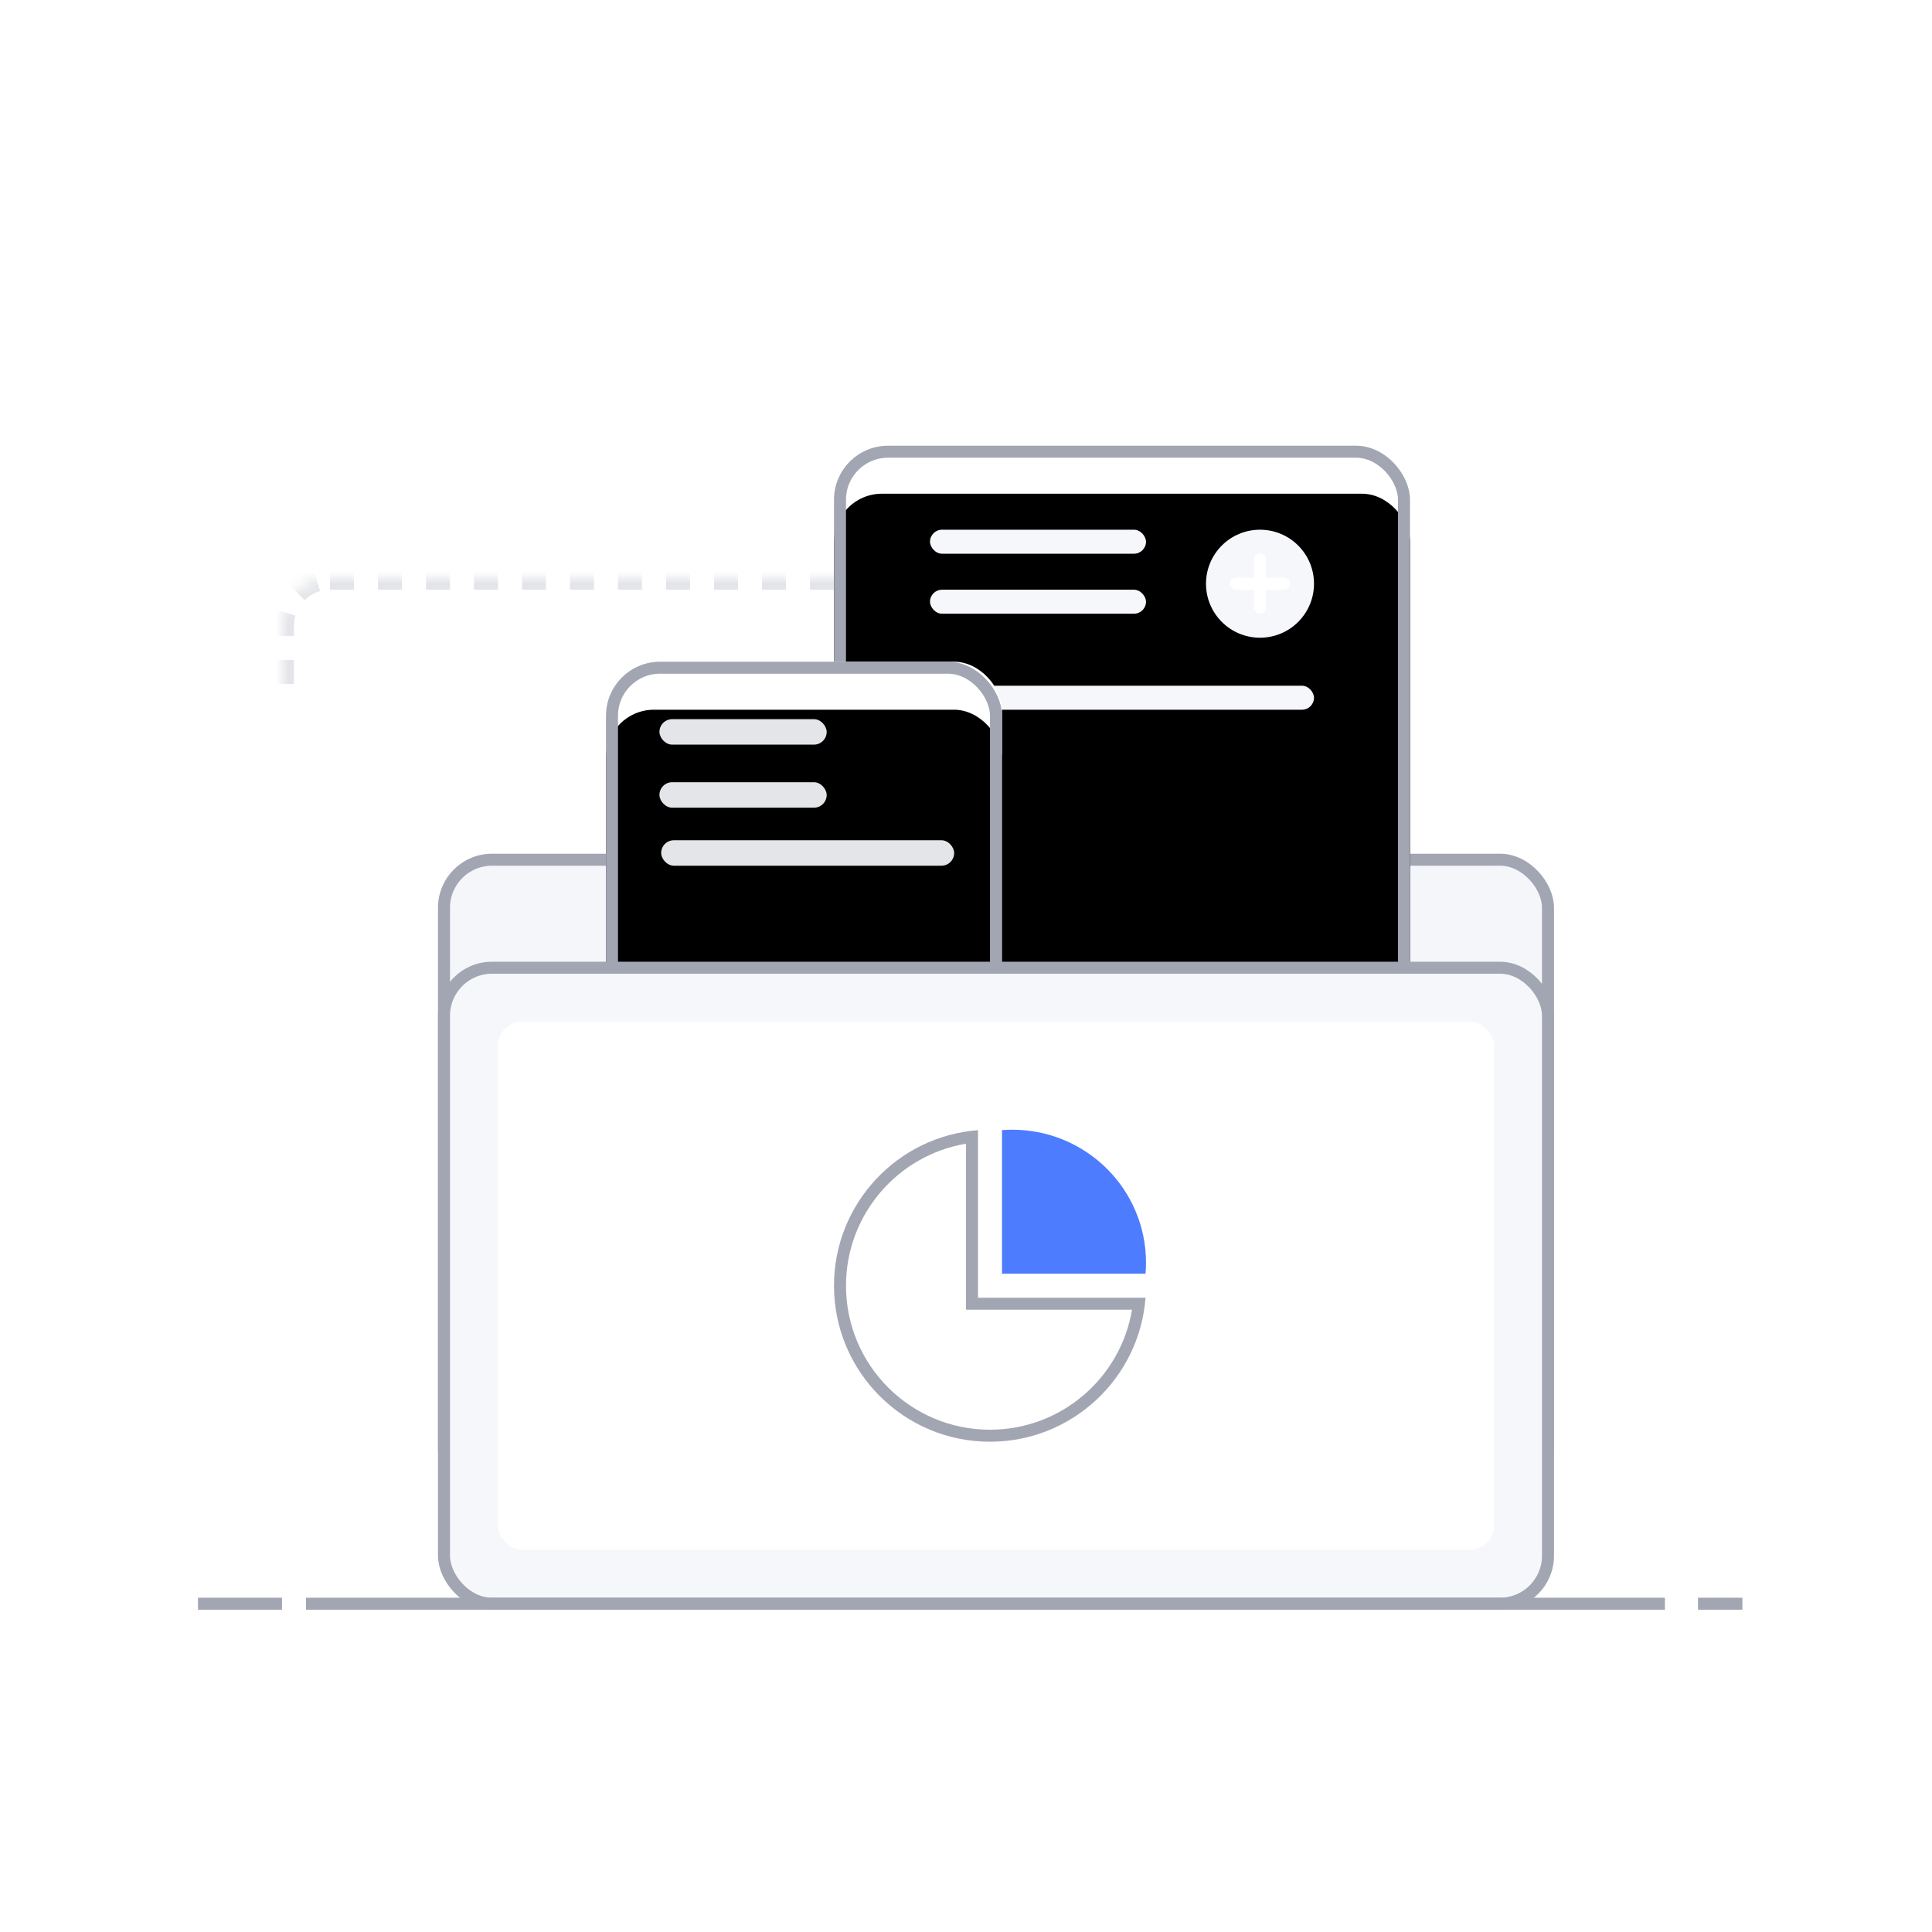 <svg width="161" height="161" xmlns="http://www.w3.org/2000/svg" xmlns:xlink="http://www.w3.org/1999/xlink"><defs><path d="M27 48h77a4 4 0 0 1 4 4v50a4 4 0 0 1-4 4H27a4 4 0 0 1-4-4V52a4 4 0 0 1 4-4z" id="a"/><mask id="b" maskContentUnits="userSpaceOnUse" maskUnits="objectBoundingBox" x="0" y="0" width="85" height="58" fill="#fff"><use xlink:href="#a"/></mask><rect id="c" x="0" y="0" width="48" height="62" rx="4"/><filter x="-4.2%" y="-3.2%" width="108.3%" height="106.5%" filterUnits="objectBoundingBox" id="d"><feOffset dy="4" in="SourceAlpha" result="shadowOffsetInner1"/><feComposite in="shadowOffsetInner1" in2="SourceAlpha" operator="arithmetic" k2="-1" k3="1" result="shadowInnerInner1"/><feColorMatrix values="0 0 0 0 1 0 0 0 0 1 0 0 0 0 1 0 0 0 0.5 0" in="shadowInnerInner1"/></filter><rect id="e" x="0" y="0" width="33" height="34" rx="4"/><filter x="-6.1%" y="-5.9%" width="112.1%" height="111.8%" filterUnits="objectBoundingBox" id="f"><feOffset dy="4" in="SourceAlpha" result="shadowOffsetInner1"/><feComposite in="shadowOffsetInner1" in2="SourceAlpha" operator="arithmetic" k2="-1" k3="1" result="shadowInnerInner1"/><feColorMatrix values="0 0 0 0 1 0 0 0 0 1 0 0 0 0 1 0 0 0 0.5 0" in="shadowInnerInner1"/></filter></defs><g transform="translate(.5 .143)" fill="none" fill-rule="evenodd"><path d="M0 0h160v160H0z"/><use stroke="#E4E5E9" mask="url(#b)" stroke-width="2" stroke-dasharray="2,2" xlink:href="#a"/><g transform="translate(36 37)"><rect stroke="#A2A5B2" fill="#F5F6FA" x=".5" y="34.5" width="92" height="53" rx="4"/><g transform="translate(33)"><use fill="#FFF" xlink:href="#c"/><use fill="#000" filter="url(#d)" xlink:href="#c"/><rect stroke="#A2A5B2" stroke-linejoin="square" x=".5" y=".5" width="47" height="61" rx="4"/><rect fill="#F6F7FB" x="8" y="7" width="18" height="2" rx="1"/><g transform="translate(31 7)"><circle fill="#F6F7FB" cx="4.5" cy="4.5" r="4.5"/><g transform="translate(2 2)" fill="#FFF"><rect y="2" width="5" height="1" rx=".5"/><rect x="2" width="1" height="5" rx=".5"/></g></g><rect fill="#F6F7FB" x="8" y="12" width="18" height="2" rx="1"/><rect fill="#F6F7FB" x="8" y="20" width="32" height="2" rx="1"/></g><g transform="translate(14 18)"><use fill="#FFF" xlink:href="#e"/><use fill="#000" filter="url(#f)" xlink:href="#e"/><rect stroke="#A2A5B2" stroke-linejoin="square" x=".5" y=".5" width="32" height="33" rx="4"/><rect fill="#E4E5E9" x="4.454" y="4.787" width="13.936" height="2.123" rx="1.062"/><rect fill="#E4E5E9" x="4.454" y="10.041" width="13.936" height="2.123" rx="1.062"/><rect fill="#E4E5E9" x="4.597" y="14.877" width="24.418" height="2.123" rx="1.062"/></g><rect stroke="#A2A5B2" fill="#F6F7FB" x=".5" y="43.5" width="92" height="53" rx="4"/><rect fill="#FFF" x="5" y="48" width="83" height="44" rx="2"/><path d="M34 70c0 6.627 5.373 12 12 12 5.917 0 10.88-4.298 11.834-10H44V58.166C38.298 59.12 34 64.083 34 70zm11 1h13.962c-.51 6.712-6.119 12-12.962 12-7.18 0-13-5.82-13-13 0-6.843 5.288-12.451 12-12.962V71z" fill="#A2A5B2" fill-rule="nonzero"/><path d="M47 57.032c.283-.021.569-.032.857-.032C54.011 57 59 61.96 59 68.077c0 .31-.013.619-.038.923H47V57.032z" fill="#4D7CFE"/></g><g fill="#A2A5B2"><path d="M25 133h113.242v1H25zM141 133h3.7v1H141zM16 133h7v1h-7z"/></g></g></svg>